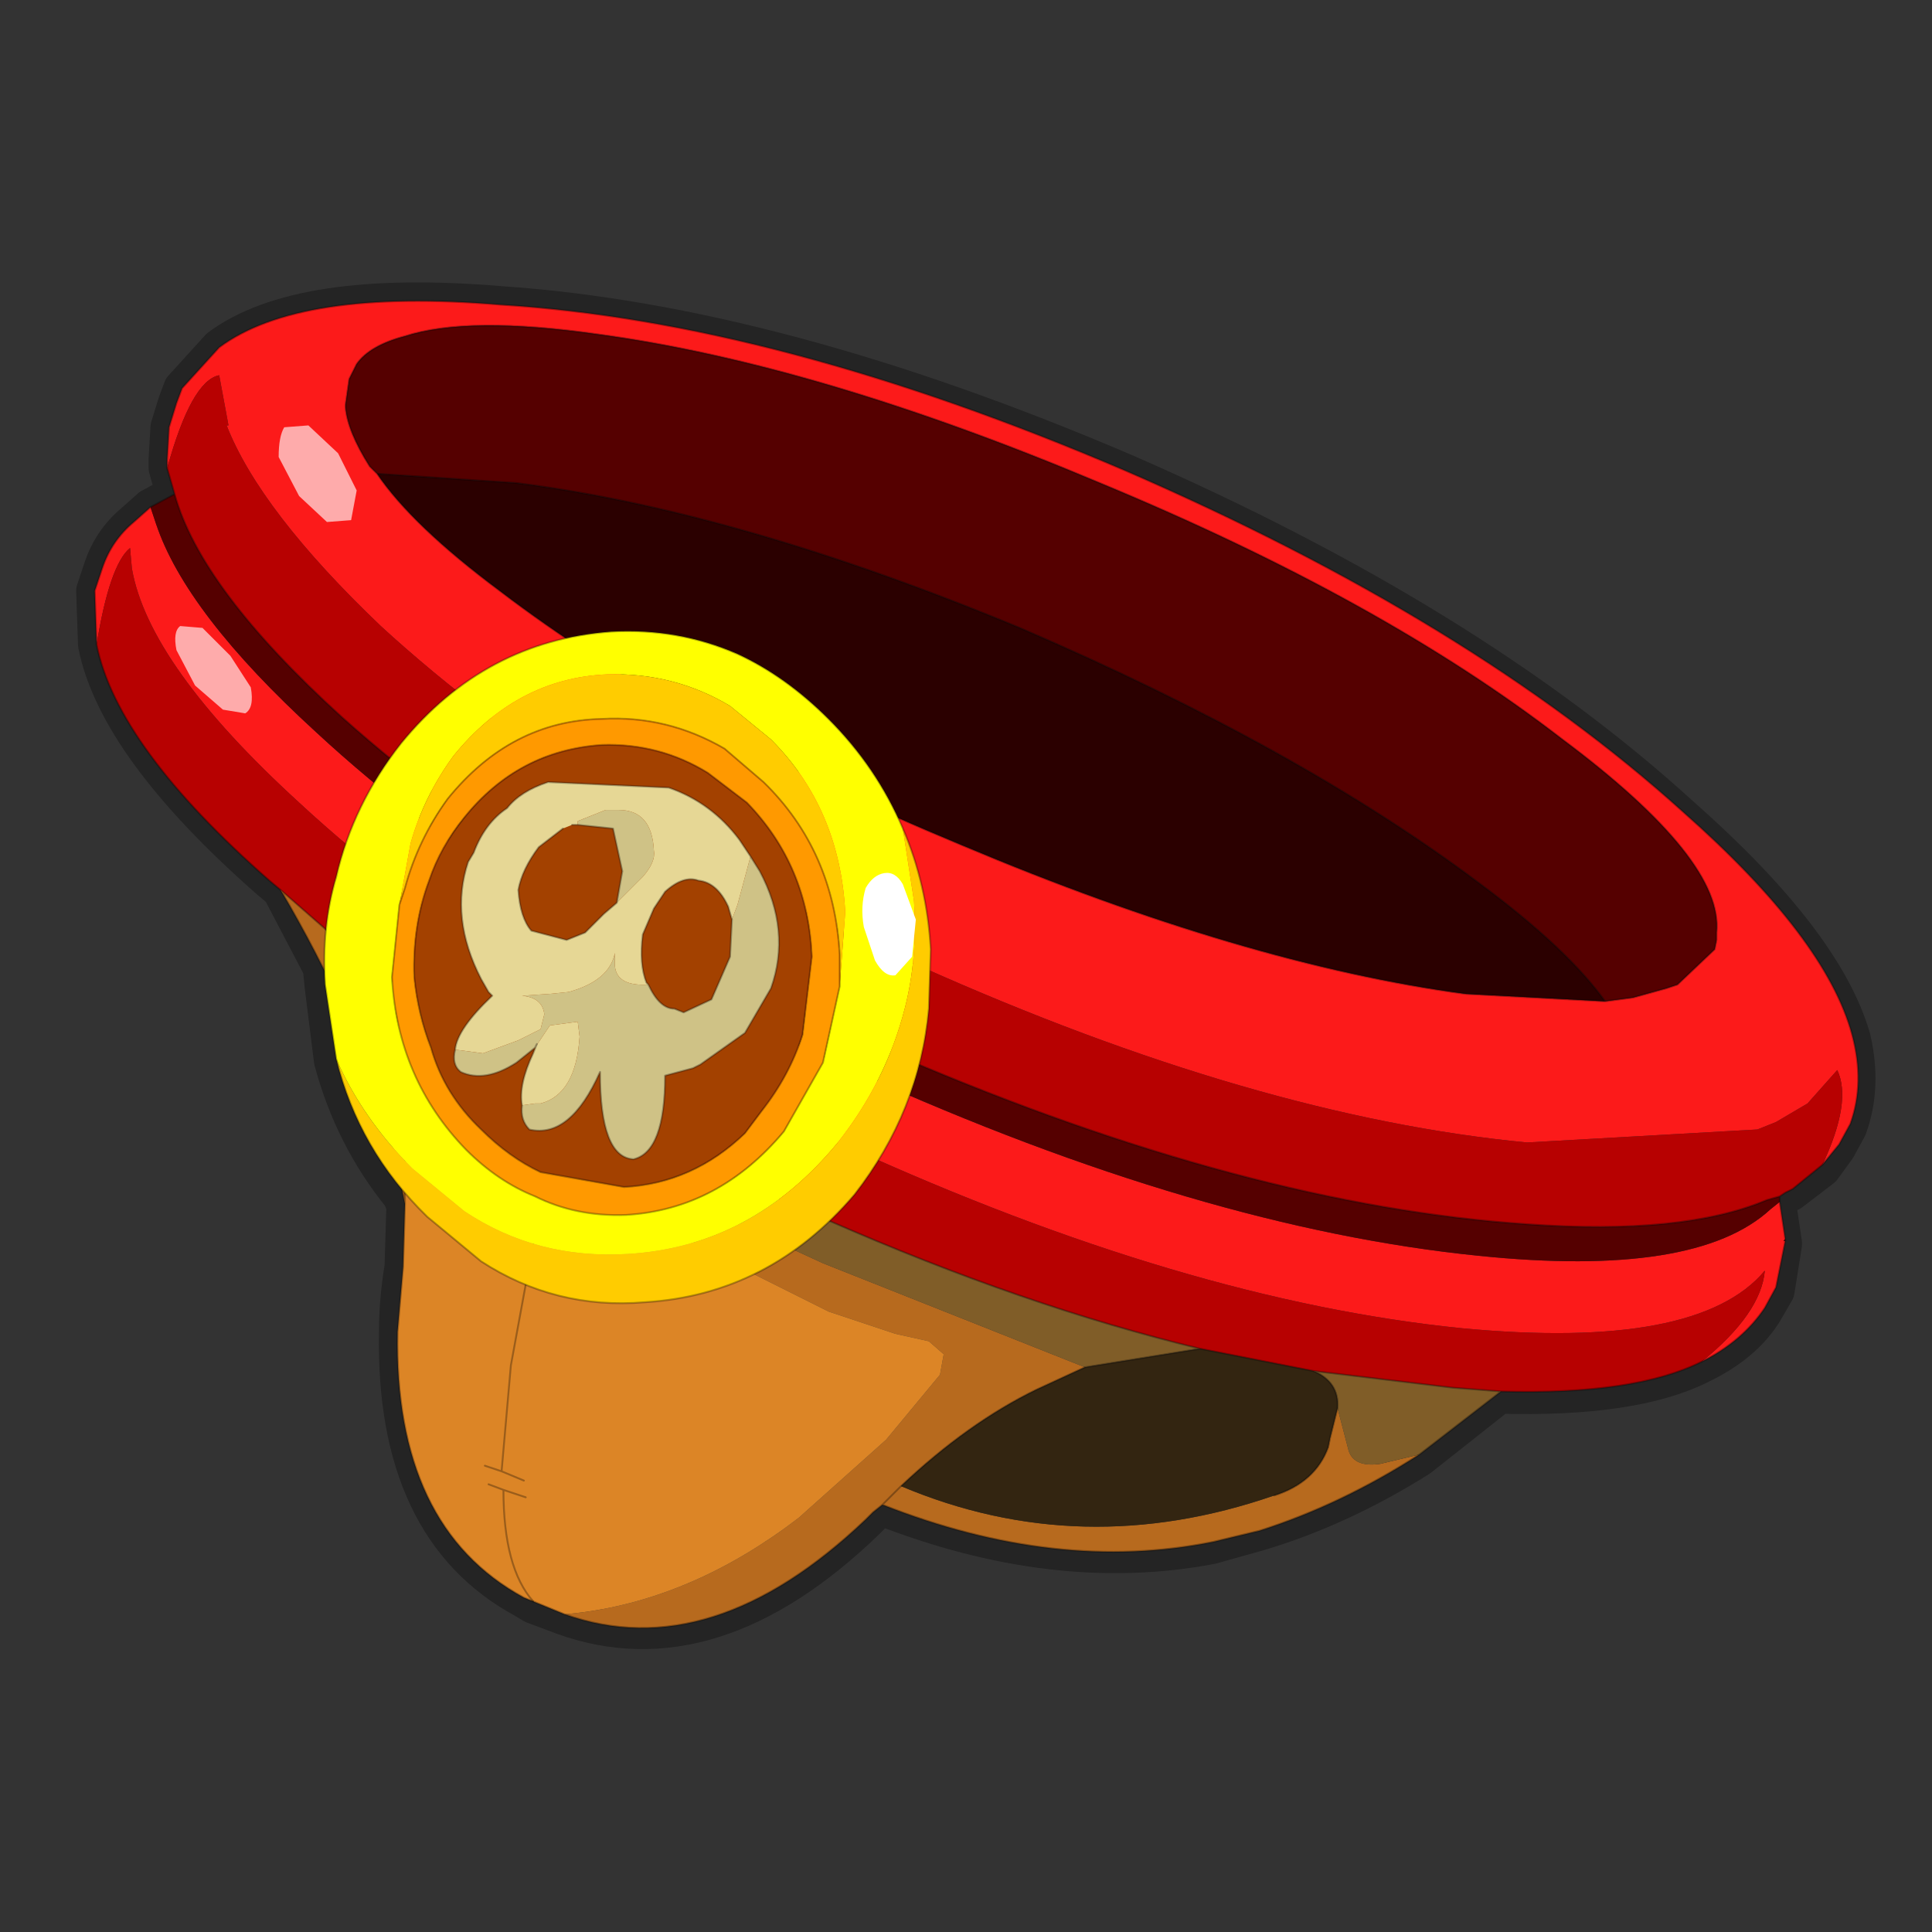 <?xml version="1.0" encoding="UTF-8" standalone="no"?>
<svg xmlns:xlink="http://www.w3.org/1999/xlink" height="520.0px" width="520.0px" xmlns="http://www.w3.org/2000/svg">
  <rect width="100%" height="100%" fill="#333333" stroke="none"/>
  <g transform="matrix(10.0, 0.0, 0.0, 10.0, 0.0, 0.0)">
    <use height="52.0" transform="matrix(1.0, 0.0, 0.0, 1.0, 0.0, 0.0)" width="52.0" xlink:href="#shape0"/>
  </g>
  <defs>
    <g id="shape0" transform="matrix(1.0, 0.0, 0.0, 1.0, 0.0, 0.0)">
      <path d="M52.0 0.0 L52.0 52.0 0.0 52.0 0.0 0.0 52.0 0.0" fill="#33cc33" fill-opacity="0.0" fill-rule="evenodd" stroke="none"/>
      <path d="M49.75 30.35 L49.45 30.9 49.05 31.45 48.2 32.1 48.0 32.2 47.85 32.3 47.85 32.45 48.0 33.45 48.0 33.5 47.8 34.75 47.45 35.35 Q46.9 36.2 45.75 36.75 43.95 37.65 40.35 37.55 L38.2 39.25 Q36.05 40.6 33.85 41.25 L32.6 41.6 Q28.4 42.4 23.7 40.55 L23.5 40.75 23.3 40.95 Q19.15 44.95 15.15 43.5 L14.35 43.2 14.1 43.05 Q10.6 41.15 10.7 35.85 10.7 35.0 10.85 34.1 L10.9 32.45 10.8 32.2 Q9.5 30.6 8.95 28.55 L8.7 26.55 8.65 26.05 7.55 23.95 7.25 23.7 Q3.15 20.1 2.6 17.35 L2.55 15.9 2.75 15.3 Q3.0 14.55 3.6 14.05 L4.05 13.65 4.7 13.3 4.5 12.6 4.5 12.35 4.55 11.5 4.75 10.85 4.9 10.45 5.9 9.35 Q8.05 7.75 13.45 8.2 20.9 8.7 30.25 12.7 39.55 16.75 45.25 21.95 49.1 25.35 49.85 27.95 50.15 29.25 49.75 30.35 Z" fill="none" stroke="#000000" stroke-linecap="round" stroke-linejoin="round" stroke-opacity="0.302" stroke-width="1.0"/>
      <path d="M43.2 26.95 L43.95 26.85 44.85 26.6 45.15 26.5 46.15 25.55 46.2 25.3 46.2 25.1 Q46.4 23.15 42.05 19.9 37.2 16.15 29.6 13.0 22.0 9.8 16.1 9.0 12.6 8.5 10.9 9.05 9.95 9.3 9.6 9.8 L9.4 10.2 9.3 10.9 9.3 10.95 Q9.35 11.6 9.95 12.55 L10.15 12.75 Q11.1 14.15 13.45 15.9 18.3 19.6 25.9 22.75 33.5 25.95 39.45 26.75 L43.2 26.95 M49.05 31.35 Q49.85 29.65 49.45 28.8 L48.65 29.7 47.8 30.2 47.3 30.4 41.1 30.75 Q33.8 30.05 24.75 26.0 15.7 21.85 10.25 16.85 7.0 13.75 6.1 11.45 L6.15 11.45 5.9 10.1 Q5.15 10.25 4.5 12.6 L4.5 12.35 4.55 11.5 4.75 10.85 4.9 10.45 5.9 9.35 Q8.05 7.75 13.45 8.2 20.9 8.65 30.25 12.65 39.6 16.7 45.3 21.85 49.15 25.25 49.85 27.85 50.2 29.15 49.8 30.25 L49.5 30.8 49.05 31.35 M4.05 13.65 L4.2 14.1 Q5.0 16.5 8.5 19.7 14.0 24.8 23.15 28.9 32.35 33.05 39.8 33.8 45.65 34.4 47.65 32.55 L47.9 32.35 48.05 33.35 48.0 33.4 48.05 33.4 47.8 34.65 47.5 35.2 Q46.9 36.1 45.8 36.65 47.4 35.35 47.5 34.2 45.7 36.35 39.35 35.75 31.9 35.0 22.8 30.85 13.55 26.7 8.05 21.6 4.0 17.9 3.55 15.3 L3.5 14.75 Q2.95 15.2 2.6 17.35 L2.55 15.9 2.75 15.3 Q3.0 14.55 3.6 14.05 L4.05 13.65" fill="#fc1a1a" fill-rule="evenodd" stroke="none"/>
      <path d="M10.15 12.75 L9.95 12.55 Q9.35 11.6 9.3 10.95 L9.3 10.9 9.4 10.2 9.6 9.8 Q9.95 9.3 10.9 9.05 12.6 8.5 16.1 9.0 22.0 9.8 29.6 13.0 37.2 16.15 42.05 19.9 46.4 23.15 46.2 25.1 L46.2 25.3 46.15 25.55 45.15 26.5 44.85 26.6 43.95 26.85 43.2 26.95 Q42.2 25.55 39.85 23.8 35.0 20.15 27.45 16.9 19.85 13.75 13.9 13.0 L10.15 12.75 M4.7 13.3 Q5.4 15.85 9.2 19.3 14.95 24.45 24.25 28.45 33.6 32.45 41.1 32.95 45.3 33.25 47.55 32.3 L47.9 32.2 47.9 32.35 47.65 32.55 Q45.65 34.4 39.8 33.8 32.35 33.05 23.15 28.9 14.0 24.8 8.5 19.7 5.0 16.5 4.2 14.1 L4.05 13.65 4.7 13.3 M48.05 33.4 L48.0 33.4 48.05 33.35 48.05 33.4" fill="#550000" fill-rule="evenodd" stroke="none"/>
      <path d="M4.5 12.6 Q5.15 10.25 5.9 10.1 L6.15 11.45 6.1 11.45 Q7.0 13.75 10.25 16.85 15.7 21.85 24.75 26.0 33.8 30.05 41.1 30.75 L47.3 30.4 47.8 30.2 48.65 29.7 49.45 28.8 Q49.85 29.65 49.05 31.35 L48.25 32.0 48.05 32.1 47.9 32.2 47.55 32.3 Q45.3 33.25 41.1 32.95 33.6 32.45 24.25 28.45 14.95 24.45 9.2 19.3 5.4 15.85 4.7 13.3 L4.5 12.6 M2.6 17.35 Q2.95 15.2 3.5 14.75 L3.55 15.3 Q4.0 17.9 8.05 21.6 13.55 26.7 22.8 30.85 31.9 35.0 39.35 35.75 45.7 36.35 47.5 34.2 47.4 35.35 45.8 36.65 44.0 37.55 40.4 37.45 L39.1 37.35 35.35 36.9 32.3 36.3 Q27.55 35.15 22.3 32.85 15.8 30.05 11.0 26.7 L10.45 26.35 8.75 25.0 7.55 23.95 7.25 23.7 Q3.15 20.1 2.6 17.35" fill="#b70101" fill-rule="evenodd" stroke="none"/>
      <path d="M43.2 26.95 L39.45 26.75 Q33.5 25.95 25.9 22.75 18.3 19.6 13.45 15.9 11.1 14.15 10.15 12.75 L13.9 13.0 Q19.85 13.75 27.45 16.9 35.0 20.15 39.85 23.8 42.2 25.55 43.2 26.95" fill="#2b0000" fill-rule="evenodd" stroke="none"/>
      <path d="M24.25 40.0 L23.75 40.5 24.25 40.0 Q29.1 42.05 34.3 40.25 35.4 39.9 35.75 38.95 L35.8 38.7 36.0 37.9 36.3 39.05 Q36.45 39.5 37.15 39.4 L38.2 39.15 Q36.1 40.5 33.9 41.2 L32.65 41.5 Q28.45 42.35 23.75 40.5 L23.5 40.7 23.3 40.9 Q19.15 44.85 15.2 43.45 L15.65 43.4 Q18.7 43.0 21.5 40.85 L23.85 38.75 25.3 37.0 25.4 36.45 25.0 36.1 24.1 35.9 22.3 35.3 20.1 34.2 16.75 32.4 Q14.75 31.3 12.8 29.9 L11.25 28.8 11.15 27.75 Q16.2 31.3 22.15 34.0 L29.2 36.8 27.9 37.4 Q26.05 38.3 24.25 40.0 M10.9 30.95 L10.9 32.4 10.5 30.55 Q9.55 27.35 7.55 23.95 L8.75 25.0 Q10.3 28.05 10.9 30.95" fill="#b76a1e" fill-rule="evenodd" stroke="none"/>
      <path d="M11.15 27.75 L11.25 28.8 12.8 29.9 Q14.75 31.3 16.75 32.4 L20.1 34.2 22.3 35.3 24.1 35.9 25.0 36.1 25.4 36.45 25.3 37.0 23.85 38.75 21.5 40.85 Q18.7 43.0 15.65 43.4 L15.2 43.45 14.1 43.0 Q10.6 41.1 10.7 35.85 L10.85 34.1 10.9 32.4 10.9 30.95 10.9 30.7 10.8 28.4 10.7 27.45 10.45 26.35 11.0 26.7 11.15 27.75" fill="#dc8526" fill-rule="evenodd" stroke="none"/>
      <path d="M29.2 36.8 L22.15 34.0 Q16.2 31.3 11.15 27.75 L11.0 26.7 Q15.8 30.05 22.3 32.85 27.55 35.15 32.3 36.3 L29.2 36.8 M38.2 39.15 L37.15 39.4 Q36.45 39.5 36.3 39.05 L36.0 37.9 Q36.05 37.2 35.35 36.9 L39.1 37.35 40.4 37.45 38.2 39.15" fill="#805d28" fill-rule="evenodd" stroke="none"/>
      <path d="M24.25 40.0 Q26.05 38.3 27.9 37.4 L29.2 36.8 32.3 36.3 35.35 36.9 Q36.05 37.2 36.0 37.9 L35.8 38.7 35.75 38.95 Q35.4 39.9 34.3 40.25 29.1 42.05 24.25 40.0 M10.45 26.35 L10.7 27.45 10.8 28.4 10.9 30.7 10.9 30.95 Q10.3 28.05 8.75 25.0 L10.45 26.35" fill="#332511" fill-rule="evenodd" stroke="none"/>
      <path d="M10.15 12.75 L9.95 12.55 Q9.35 11.6 9.3 10.95 L9.3 10.9 9.4 10.2 9.6 9.8 Q9.95 9.3 10.9 9.05 12.6 8.5 16.1 9.0 22.0 9.8 29.6 13.0 37.2 16.15 42.05 19.9 46.4 23.15 46.2 25.1 L46.2 25.3 46.15 25.55 45.15 26.5 44.85 26.6 43.95 26.85 43.2 26.95 39.45 26.75 Q33.5 25.95 25.9 22.75 18.3 19.6 13.45 15.9 11.1 14.15 10.15 12.75 L13.9 13.0 Q19.85 13.75 27.45 16.9 35.0 20.15 39.85 23.8 42.2 25.55 43.2 26.95 M4.5 12.6 L4.7 13.3 Q5.4 15.85 9.2 19.3 14.95 24.45 24.25 28.45 33.6 32.45 41.1 32.95 45.3 33.25 47.55 32.3 L47.9 32.2 48.05 32.1 48.25 32.0 49.05 31.35 49.5 30.8 49.8 30.25 Q50.2 29.15 49.85 27.85 49.15 25.25 45.3 21.85 39.6 16.7 30.25 12.65 20.9 8.65 13.45 8.2 8.05 7.75 5.9 9.35 L4.9 10.45 4.75 10.85 4.55 11.5 4.5 12.35 4.5 12.6 M4.05 13.65 L3.6 14.05 Q3.0 14.55 2.75 15.3 L2.55 15.9 2.6 17.35 M45.8 36.65 Q46.9 36.1 47.5 35.2 L47.8 34.65 48.05 33.4 M48.05 33.35 L47.9 32.35 47.9 32.2 M48.05 33.35 L48.05 33.4 M23.75 40.5 L24.25 40.0 Q26.05 38.3 27.9 37.4 L29.2 36.8 M15.2 43.45 Q19.15 44.85 23.3 40.9 L23.5 40.7 23.75 40.5 Q28.45 42.35 32.65 41.5 L33.9 41.2 Q36.1 40.5 38.2 39.15 M36.0 37.9 L35.8 38.7 35.75 38.95 Q35.4 39.9 34.3 40.25 M11.0 26.7 L10.45 26.35 10.7 27.45 10.8 28.4 10.9 30.7 10.9 30.95 10.9 32.4 10.85 34.1 10.7 35.85 Q10.6 41.1 14.1 43.0 L15.2 43.45 M7.55 23.95 L7.25 23.7 Q3.15 20.1 2.6 17.35 M10.45 26.35 L8.75 25.0 7.55 23.95 Q9.55 27.35 10.5 30.55 L10.9 32.4 M32.3 36.3 Q27.55 35.15 22.3 32.85 15.8 30.05 11.0 26.7 M40.4 37.45 L39.1 37.35 35.35 36.9 Q36.05 37.2 36.0 37.9 M45.8 36.65 Q44.0 37.55 40.4 37.45 L38.2 39.15 M32.3 36.3 L29.2 36.8 M35.35 36.9 L32.3 36.3 M4.05 13.65 L4.7 13.3" fill="none" stroke="#000000" stroke-linecap="round" stroke-linejoin="round" stroke-opacity="0.302" stroke-width="0.05"/>
      <path d="M14.75 34.35 L14.25 33.85 14.2 34.3 14.65 34.65 M14.2 34.3 L13.75 36.75 13.5 39.6 14.1 39.85 M15.8 29.6 Q14.9 31.15 14.25 33.85 L13.95 33.55 M13.15 39.95 L13.55 40.1 14.15 40.3 M13.05 39.45 L13.5 39.6 M13.55 40.1 Q13.55 42.2 14.35 43.1 M13.65 33.9 L14.2 34.3" fill="none" stroke="#000000" stroke-linecap="round" stroke-linejoin="round" stroke-opacity="0.302" stroke-width="0.05"/>
      <path d="M22.6 26.55 L22.6 25.7 Q22.45 22.9 20.55 21.05 L19.5 20.15 Q17.95 19.25 16.2 19.35 13.75 19.4 12.05 21.5 11.25 22.6 10.9 23.9 L10.75 24.35 11.05 22.7 Q11.4 21.45 12.2 20.35 13.9 18.25 16.35 18.15 18.15 18.1 19.65 19.0 L20.75 19.9 Q22.6 21.75 22.75 24.55 L22.6 26.55 M24.3 22.3 Q24.95 23.8 25.05 25.55 L25.0 27.15 Q24.75 29.9 23.0 32.15 20.7 34.85 17.35 35.05 14.95 35.25 12.95 33.95 L11.5 32.75 Q9.65 30.95 9.05 28.5 9.75 30.1 11.1 31.45 L12.5 32.6 Q14.45 33.9 16.9 33.75 20.25 33.55 22.55 30.75 23.85 29.1 24.35 27.15 24.7 25.8 24.6 24.25 L24.3 22.3" fill="#ffcc00" fill-rule="evenodd" stroke="none"/>
      <path d="M10.75 24.35 L10.9 23.9 Q11.25 22.6 12.05 21.5 13.75 19.4 16.2 19.35 17.95 19.25 19.5 20.15 L20.55 21.05 Q22.45 22.9 22.6 25.7 L22.6 26.55 22.15 28.6 21.1 30.45 Q19.35 32.55 16.85 32.7 15.5 32.75 14.4 32.2 13.4 31.8 12.55 30.95 10.7 29.05 10.55 26.3 L10.75 24.35 M21.85 25.75 Q21.75 23.3 20.1 21.6 L19.05 20.8 Q17.75 20.0 16.2 20.05 13.95 20.2 12.5 22.0 11.85 22.8 11.55 23.7 11.1 24.9 11.15 26.3 11.25 27.3 11.6 28.2 11.95 29.45 12.95 30.4 13.7 31.15 14.55 31.55 L16.8 31.95 Q18.65 31.85 20.05 30.5 L20.5 29.9 Q21.25 28.95 21.6 27.85 L21.85 25.75" fill="#ff9900" fill-rule="evenodd" stroke="none"/>
      <path d="M22.6 26.55 L22.75 24.55 Q22.6 21.75 20.75 19.9 L19.65 19.0 Q18.15 18.1 16.35 18.15 13.9 18.25 12.2 20.35 11.4 21.45 11.05 22.7 L10.75 24.35 10.55 26.3 Q10.7 29.05 12.55 30.95 13.4 31.8 14.4 32.2 15.5 32.75 16.85 32.7 19.35 32.55 21.1 30.45 L22.15 28.6 22.6 26.55 M9.05 28.5 L8.75 26.5 Q8.65 24.95 9.05 23.6 9.5 21.65 10.8 20.0 13.05 17.25 16.45 17.0 18.25 16.9 19.85 17.6 21.15 18.2 22.3 19.35 23.6 20.65 24.3 22.3 L24.6 24.25 Q24.7 25.8 24.35 27.15 23.85 29.1 22.55 30.75 20.25 33.55 16.9 33.75 14.45 33.9 12.5 32.6 L11.1 31.45 Q9.75 30.1 9.05 28.5" fill="#ffff00" fill-rule="evenodd" stroke="none"/>
      <path d="M21.85 25.75 L21.6 27.85 Q21.25 28.95 20.5 29.9 L20.05 30.5 Q18.65 31.85 16.8 31.95 L14.55 31.55 Q13.7 31.15 12.95 30.4 11.95 29.45 11.6 28.2 11.25 27.3 11.15 26.3 11.1 24.9 11.55 23.7 11.85 22.8 12.5 22.0 13.95 20.2 16.2 20.05 17.75 20.0 19.05 20.8 L20.1 21.6 Q21.75 23.3 21.85 25.75" fill="#a34100" fill-rule="evenodd" stroke="none"/>
      <path d="M10.75 24.35 L10.9 23.9 Q11.25 22.6 12.05 21.5 13.75 19.4 16.2 19.35 17.95 19.25 19.5 20.15 L20.55 21.05 Q22.45 22.9 22.6 25.7 L22.6 26.55 M10.75 24.35 L10.55 26.3 Q10.7 29.05 12.55 30.95 13.4 31.8 14.4 32.2 15.5 32.75 16.85 32.7 19.35 32.55 21.1 30.45 L22.15 28.6 22.6 26.55 M9.05 28.5 L8.75 26.5 Q8.65 24.95 9.05 23.6 9.5 21.65 10.8 20.0 13.05 17.25 16.45 17.0 18.25 16.9 19.85 17.6 21.15 18.2 22.3 19.35 23.6 20.65 24.3 22.3 24.95 23.8 25.05 25.55 L25.0 27.15 Q24.75 29.9 23.0 32.15 20.7 34.85 17.35 35.05 14.95 35.25 12.95 33.95 L11.5 32.75 Q9.65 30.95 9.05 28.5 M21.85 25.75 L21.6 27.85 Q21.25 28.95 20.5 29.9 L20.05 30.5 Q18.65 31.85 16.8 31.95 L14.55 31.55 Q13.7 31.15 12.95 30.4 11.95 29.45 11.6 28.2 11.25 27.3 11.15 26.3 11.1 24.9 11.55 23.7 11.85 22.8 12.5 22.0 13.95 20.2 16.2 20.05 17.75 20.0 19.05 20.8 L20.1 21.6 Q21.75 23.3 21.85 25.75" fill="none" stroke="#000000" stroke-linecap="round" stroke-linejoin="round" stroke-opacity="0.302" stroke-width="0.05"/>
      <path d="M16.6 24.3 L17.3 23.6 Q17.65 23.2 17.6 22.9 17.55 21.8 16.65 21.8 L16.3 21.8 15.55 22.1 15.55 22.2 15.4 22.2 15.15 22.3 14.5 22.8 Q14.05 23.4 13.95 23.95 14.0 24.7 14.3 25.05 L15.25 25.3 15.75 25.1 16.25 24.6 16.6 24.3 M12.25 28.25 Q12.3 27.7 13.25 26.8 L13.15 26.7 12.95 26.35 Q12.1 24.7 12.6 23.2 L12.75 22.95 Q13.05 22.15 13.65 21.75 14.0 21.3 14.75 21.05 L18.0 21.2 Q19.15 21.6 19.9 22.6 L20.2 23.05 19.85 24.35 19.7 24.75 19.6 24.4 Q19.3 23.75 18.8 23.7 18.4 23.55 17.9 24.0 L17.6 24.45 17.3 25.15 Q17.2 25.95 17.4 26.45 L17.45 26.5 Q16.6 26.55 16.55 26.0 L16.55 25.65 Q16.4 26.4 15.3 26.7 L14.8 26.75 14.05 26.8 Q14.6 26.85 14.65 27.3 L14.55 27.7 14.6 27.7 14.55 27.7 13.95 28.0 13.0 28.35 12.25 28.25 M14.05 29.75 Q13.95 29.2 14.35 28.35 L14.45 28.1 14.4 28.2 14.8 27.6 15.55 27.5 15.6 27.9 Q15.5 29.45 14.55 29.7 L14.4 29.7 14.05 29.75" fill="#e6d795" fill-rule="evenodd" stroke="none"/>
      <path d="M15.55 22.2 L15.55 22.1 16.3 21.8 16.65 21.8 Q17.55 21.8 17.6 22.9 17.65 23.2 17.3 23.6 L16.6 24.3 16.75 23.45 16.5 22.3 15.55 22.2 M20.2 23.05 L20.45 23.45 Q21.3 25.05 20.75 26.6 L20.05 27.8 18.85 28.65 18.65 28.75 17.9 28.95 Q17.9 31.0 17.05 31.2 16.15 31.15 16.15 28.85 15.35 30.65 14.25 30.4 14.0 30.15 14.05 29.75 L14.4 29.7 14.55 29.7 Q15.5 29.45 15.6 27.9 L15.55 27.5 14.8 27.6 14.4 28.2 13.9 28.6 Q13.05 29.15 12.4 28.85 12.15 28.65 12.25 28.25 L13.0 28.35 13.95 28.0 14.55 27.7 14.6 27.7 14.55 27.7 14.65 27.3 Q14.6 26.85 14.05 26.8 L14.8 26.75 15.3 26.7 Q16.4 26.4 16.55 25.65 L16.55 26.0 Q16.6 26.55 17.45 26.5 17.75 27.15 18.15 27.15 L18.4 27.25 19.15 26.9 19.65 25.75 19.7 24.75 19.85 24.35 20.2 23.05" fill="#cfc286" fill-rule="evenodd" stroke="none"/>
      <path d="M16.6 24.3 L16.25 24.6 15.75 25.1 15.25 25.3 14.3 25.05 Q14.0 24.7 13.95 23.95 14.05 23.4 14.5 22.8 L15.15 22.3 M15.4 22.2 L15.55 22.2 16.5 22.3 16.75 23.45 16.6 24.3 M12.25 28.25 Q12.3 27.7 13.25 26.8 L13.15 26.7 12.95 26.35 Q12.1 24.7 12.6 23.2 L12.75 22.95 Q13.05 22.15 13.65 21.75 14.0 21.3 14.75 21.05 L18.0 21.2 Q19.15 21.6 19.9 22.6 L20.2 23.05 20.45 23.45 Q21.3 25.05 20.75 26.6 L20.05 27.8 18.85 28.65 18.65 28.75 17.9 28.95 Q17.9 31.0 17.05 31.2 16.15 31.15 16.15 28.85 15.35 30.65 14.25 30.4 14.0 30.15 14.05 29.75 13.95 29.2 14.35 28.35 L14.45 28.1 14.4 28.2 13.9 28.6 Q13.05 29.15 12.4 28.85 12.15 28.65 12.25 28.25 M17.45 26.5 L17.4 26.45 Q17.2 25.95 17.3 25.15 L17.6 24.45 17.9 24.0 Q18.4 23.55 18.8 23.7 19.3 23.75 19.6 24.4 L19.7 24.75 19.65 25.75 19.15 26.9 18.4 27.25 18.15 27.15 Q17.75 27.15 17.45 26.5" fill="none" stroke="#000000" stroke-linecap="round" stroke-linejoin="round" stroke-opacity="0.302" stroke-width="0.05"/>
      <path d="M23.3 23.9 Q23.5 23.55 23.8 23.5 24.1 23.45 24.3 23.8 L24.65 24.75 24.55 25.75 24.1 26.25 Q23.8 26.3 23.55 25.85 L23.25 24.95 Q23.15 24.4 23.3 23.9" fill="#ffffff" fill-rule="evenodd" stroke="none"/>
      <path d="M9.45 14.0 L8.8 14.05 8.05 13.35 7.5 12.3 Q7.5 11.75 7.65 11.5 L8.3 11.45 9.1 12.2 9.6 13.2 9.45 14.0 M6.2 17.65 L6.75 18.5 Q6.85 19.05 6.6 19.2 L6.0 19.1 5.25 18.45 4.75 17.5 Q4.65 17.0 4.85 16.85 L5.45 16.9 6.2 17.65" fill="#feabab" fill-rule="evenodd" stroke="none"/>
    </g>
  </defs>
</svg>

